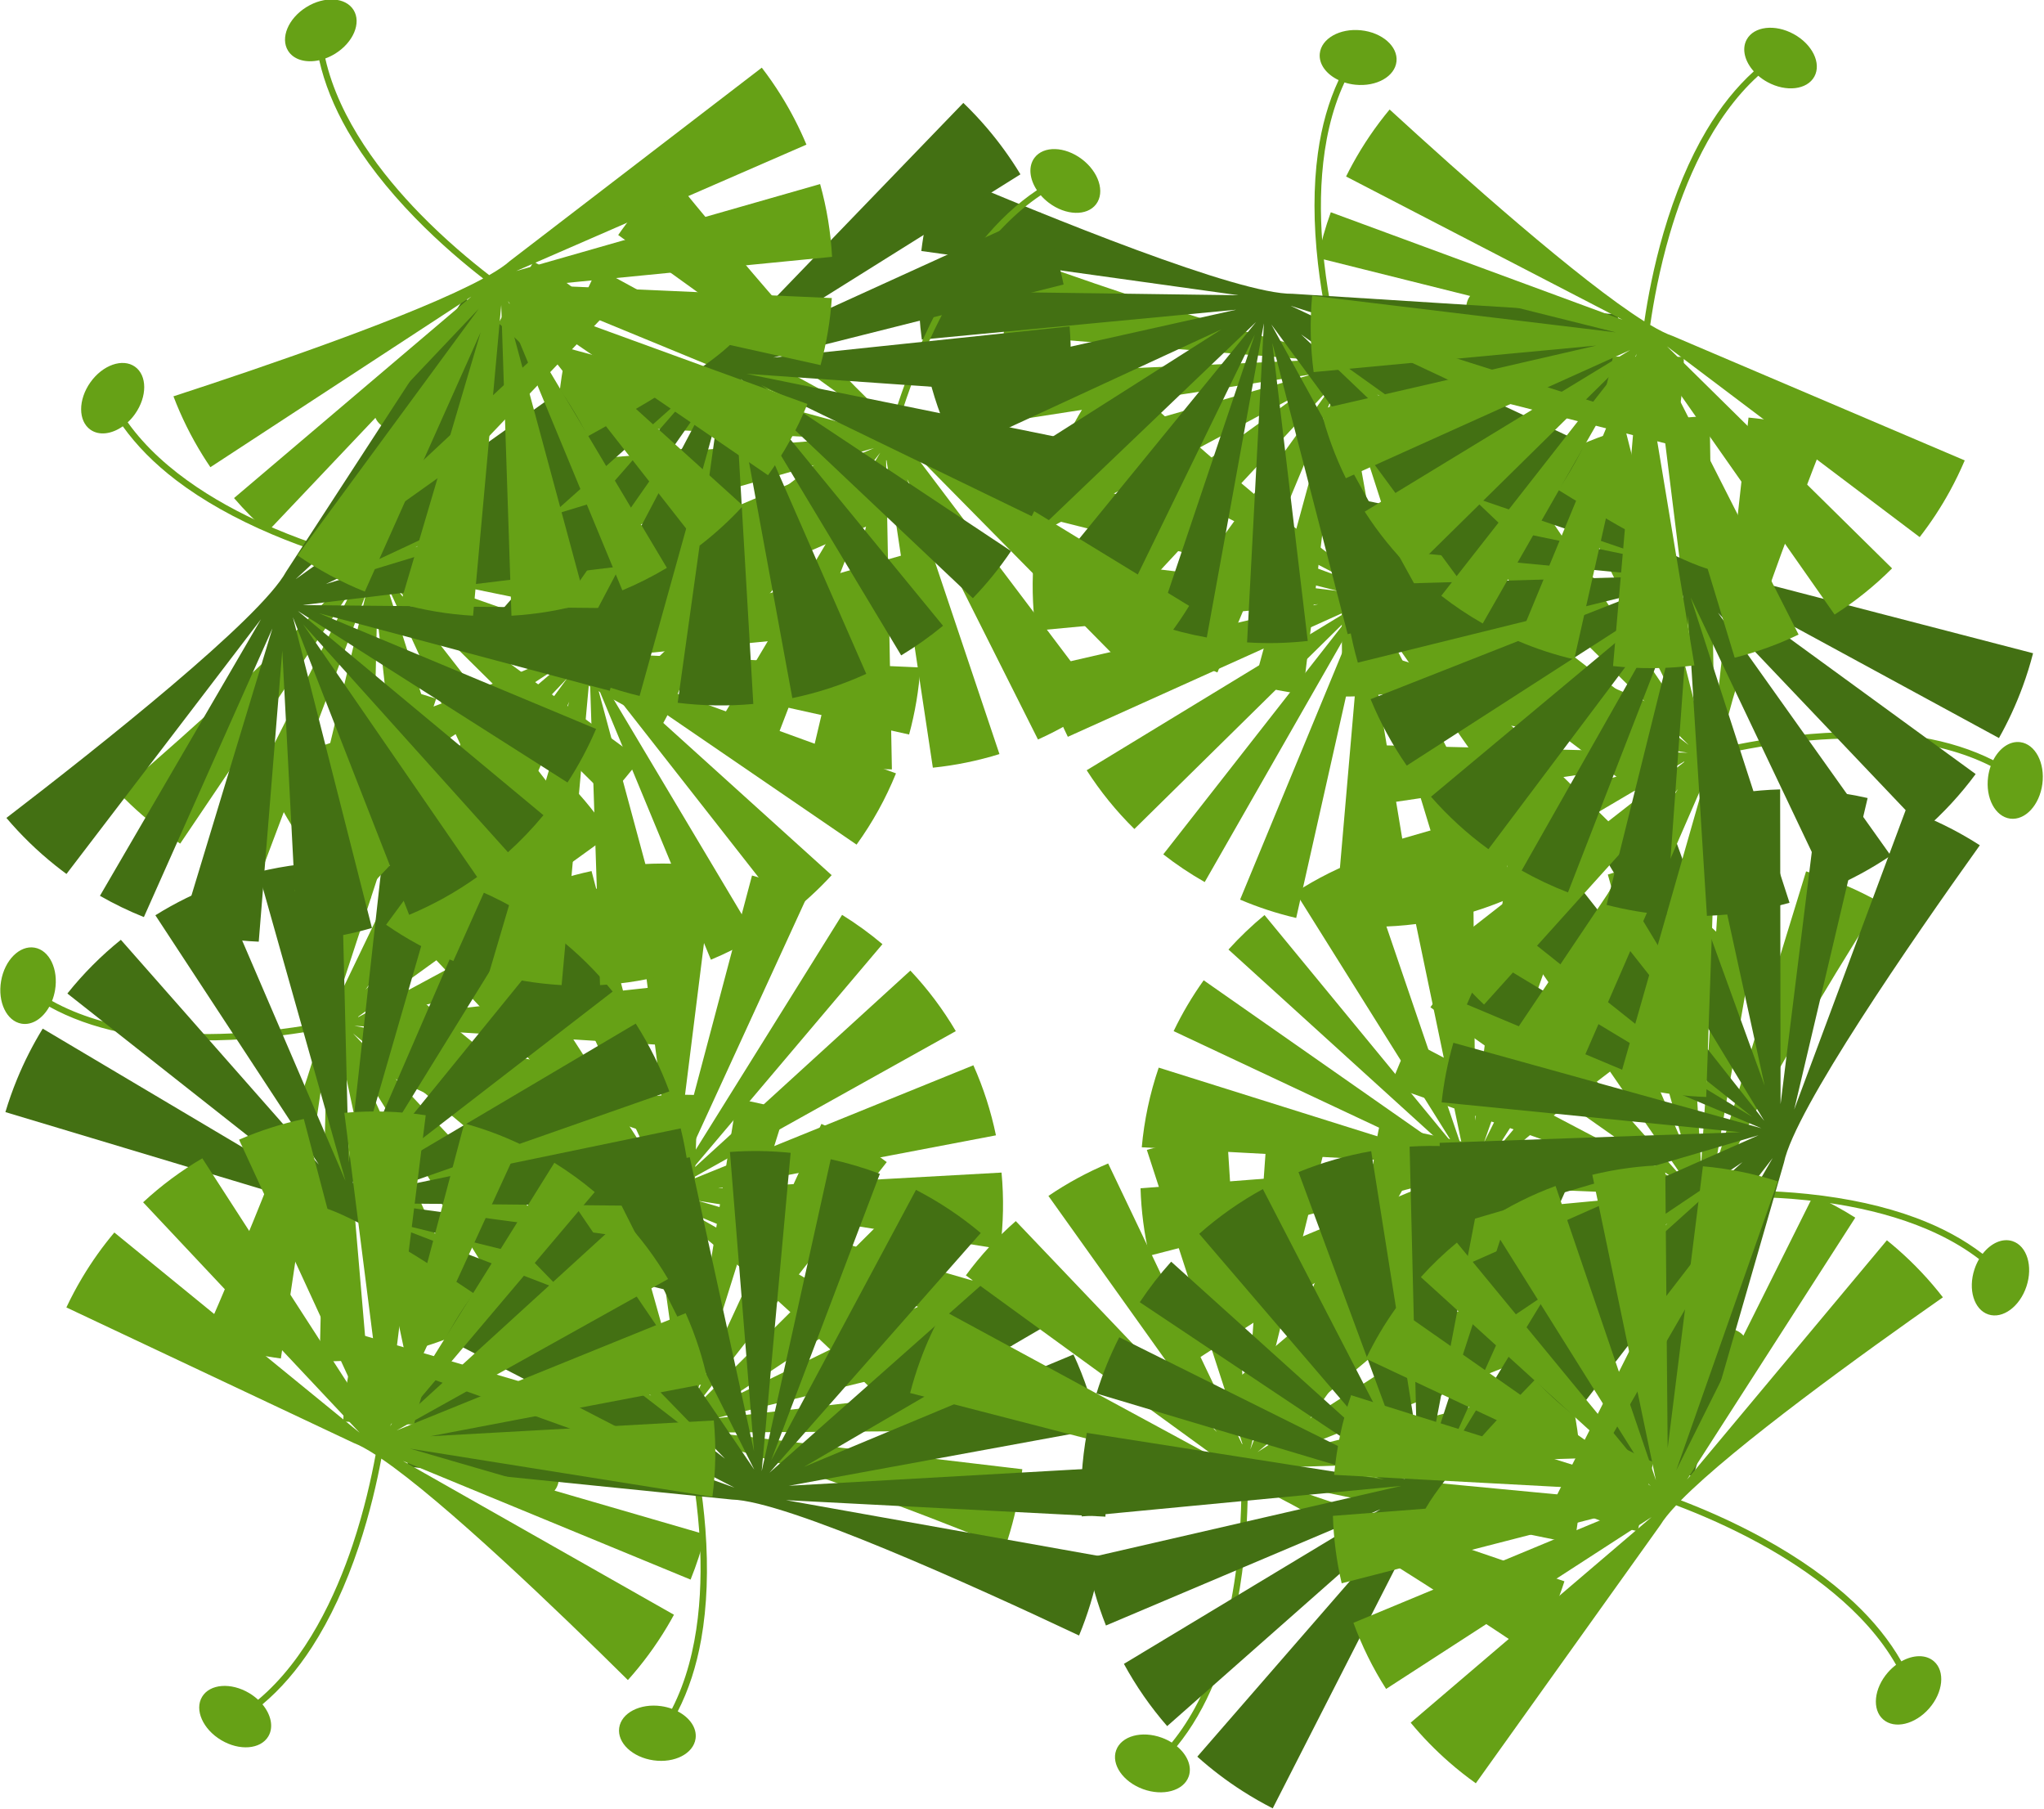 <?xml version="1.0" encoding="UTF-8" standalone="no"?>
<!DOCTYPE svg PUBLIC "-//W3C//DTD SVG 1.1//EN" "http://www.w3.org/Graphics/SVG/1.1/DTD/svg11.dtd">
<svg width="100%" height="100%" viewBox="0 0 2868 2538" version="1.1" xmlns="http://www.w3.org/2000/svg" xmlns:xlink="http://www.w3.org/1999/xlink" xml:space="preserve" xmlns:serif="http://www.serif.com/" style="fill-rule:evenodd;clip-rule:evenodd;stroke-linejoin:round;stroke-miterlimit:2;">
    <g transform="matrix(1,0,0,1,488.593,537.876)">
        <g transform="matrix(1.565,0,0,1.565,1.176,371.558)">
            <g transform="matrix(2.562,1.529,-1.529,2.562,298.697,-847.479)">
                <path d="M328.394,390.377C328.394,388.991 328.365,387.611 328.311,386.238L234.684,388.298L327.186,374.609C326.451,369.857 325.388,365.213 324.022,360.7L234.684,384.015L320.081,349.913C317.024,342.82 313.189,336.141 308.682,329.984L237.951,377.708L301.505,321.237C296.517,315.797 290.948,310.897 284.897,306.638L228.375,381.39L275.104,300.537C268.497,296.923 261.448,294.015 254.058,291.917L228.154,377.708L242.784,289.399C237.917,288.599 232.933,288.144 227.86,288.056L226.055,381.39L216,288.527C210.021,289.11 204.192,290.208 198.559,291.776L222.705,376.119L187.353,295.609C179.726,298.727 172.56,302.739 165.984,307.516L223.275,380.654C223.242,380.68 223.204,380.698 223.175,380.728L156.466,315.34C151.469,319.977 146.936,325.107 142.943,330.652L214.81,379.931L136.33,341.12C132.792,347.551 129.925,354.402 127.825,361.581L219.181,387.687L125.051,373.809C124.173,379.201 123.716,384.735 123.716,390.377C123.716,393.802 123.887,397.187 124.215,400.525L219.181,391.242C221.081,390.905 223.63,390.812 226.694,390.923C229.125,397.433 232.276,406.907 234.628,417.655C238.043,433.264 240.315,454.331 234.091,472.21C233.039,471.987 231.926,471.863 230.771,471.863C224.37,471.863 219.181,475.545 219.181,480.087C219.181,484.628 224.37,488.31 230.771,488.31C237.173,488.31 242.363,484.628 242.363,480.087C242.363,476.857 239.732,474.07 235.915,472.726C238.244,466.03 239.588,458.522 239.881,450.255C240.236,440.247 239.092,429.13 236.481,417.211C234.199,406.793 231.175,397.562 228.763,391.023C251.584,392.389 298.167,403.187 326.478,410.179C327.734,403.772 328.394,397.151 328.394,390.377Z" style="fill:rgb(102,161,22);fill-rule:nonzero;"/>
            </g>
            <g transform="matrix(2.954,0.416,-0.416,2.954,-205.546,-541.721)">
                <path d="M328.394,390.377C328.394,388.991 328.365,387.611 328.311,386.238L234.684,388.298L327.186,374.609C326.451,369.857 325.388,365.213 324.022,360.7L234.684,384.015L320.081,349.913C317.024,342.82 313.189,336.141 308.682,329.984L237.951,377.708L301.505,321.237C296.517,315.797 290.948,310.897 284.897,306.638L228.375,381.39L275.104,300.537C268.497,296.923 261.448,294.015 254.058,291.917L228.154,377.708L242.784,289.399C237.917,288.599 232.933,288.144 227.86,288.056L226.055,381.39L216,288.527C210.021,289.11 204.192,290.208 198.559,291.776L222.705,376.119L187.353,295.609C179.726,298.727 172.56,302.739 165.984,307.516L223.275,380.654C223.242,380.68 223.204,380.698 223.175,380.728L156.466,315.34C151.469,319.977 146.936,325.107 142.943,330.652L214.81,379.931L136.33,341.12C132.792,347.551 129.925,354.402 127.825,361.581L219.181,387.687L125.051,373.809C124.173,379.201 123.716,384.735 123.716,390.377C123.716,393.802 123.887,397.187 124.215,400.525L219.181,391.242C221.081,390.905 223.63,390.812 226.694,390.923C229.125,397.433 232.276,406.907 234.628,417.655C238.043,433.264 240.315,454.331 234.091,472.21C233.039,471.987 231.926,471.863 230.771,471.863C224.37,471.863 219.181,475.545 219.181,480.087C219.181,484.628 224.37,488.31 230.771,488.31C237.173,488.31 242.363,484.628 242.363,480.087C242.363,476.857 239.732,474.07 235.915,472.726C238.244,466.03 239.588,458.522 239.881,450.255C240.236,440.247 239.092,429.13 236.481,417.211C234.199,406.793 231.175,397.562 228.763,391.023C251.584,392.389 298.167,403.187 326.478,410.179C327.734,403.772 328.394,397.151 328.394,390.377Z" style="fill:rgb(102,161,22);fill-rule:nonzero;"/>
            </g>
            <g transform="matrix(-0.505,2.94,-2.94,-0.505,1240.2,-133.642)">
                <path d="M328.394,390.377C328.394,388.991 328.365,387.611 328.311,386.238L234.684,388.298L327.186,374.609C326.451,369.857 325.388,365.213 324.022,360.7L234.684,384.015L320.081,349.913C317.024,342.82 313.189,336.141 308.682,329.984L237.951,377.708L301.505,321.237C296.517,315.797 290.948,310.897 284.897,306.638L228.375,381.39L275.104,300.537C268.497,296.923 261.448,294.015 254.058,291.917L228.154,377.708L242.784,289.399C237.917,288.599 232.933,288.144 227.86,288.056L226.055,381.39L216,288.527C210.021,289.11 204.192,290.208 198.559,291.776L222.705,376.119L187.353,295.609C179.726,298.727 172.56,302.739 165.984,307.516L223.275,380.654C223.242,380.68 223.204,380.698 223.175,380.728L156.466,315.34C151.469,319.977 146.936,325.107 142.943,330.652L214.81,379.931L136.33,341.12C132.792,347.551 129.925,354.402 127.825,361.581L219.181,387.687L125.051,373.809C124.173,379.201 123.716,384.735 123.716,390.377C123.716,393.802 123.887,397.187 124.215,400.525L219.181,391.242C221.081,390.905 223.63,390.812 226.694,390.923C229.125,397.433 232.276,406.907 234.628,417.655C238.043,433.264 240.315,454.331 234.091,472.21C233.039,471.987 231.926,471.863 230.771,471.863C224.37,471.863 219.181,475.545 219.181,480.087C219.181,484.628 224.37,488.31 230.771,488.31C237.173,488.31 242.363,484.628 242.363,480.087C242.363,476.857 239.732,474.07 235.915,472.726C238.244,466.03 239.588,458.522 239.881,450.255C240.236,440.247 239.092,429.13 236.481,417.211C234.199,406.793 231.175,397.562 228.763,391.023C251.584,392.389 298.167,403.187 326.478,410.179C327.734,403.772 328.394,397.151 328.394,390.377Z" style="fill:rgb(102,161,22);fill-rule:nonzero;"/>
            </g>
            <g transform="matrix(2.837,1.164,-1.164,2.837,297.844,-551.349)">
                <path d="M140.984,352.479L47.357,354.538L139.859,340.85C139.125,336.097 138.062,331.453 136.696,326.94L47.357,350.255L132.755,316.153C129.698,309.06 125.863,302.381 121.355,296.225L50.625,343.948L114.179,287.478C109.191,282.037 103.622,277.138 97.57,272.878L41.048,347.63L87.776,266.777C81.169,263.163 74.121,260.254 66.731,258.157L40.827,343.948L55.458,255.639C50.59,254.839 45.606,254.383 40.533,254.295L38.728,347.63L28.674,254.768C22.694,255.351 16.865,256.448 11.232,258.016L35.378,342.359L0.026,261.849C-7.6,264.967 -14.766,268.979 -21.342,273.755L36.524,347.63L-30.86,281.58C-35.857,286.217 -40.39,291.347 -44.382,296.893L27.483,346.171L-50.996,307.359C-54.534,313.79 -57.4,320.643 -59.502,327.821L31.854,353.926L-62.274,340.049C-63.152,345.441 -63.61,350.976 -63.61,356.617C-63.61,360.042 -63.439,363.427 -63.11,366.766L31.854,357.482C47.376,354.728 105.884,368.203 139.151,376.419C140.408,370.012 141.067,363.392 141.067,356.617C141.067,355.23 141.039,353.852 140.984,352.479Z" style="fill:rgb(67,112,19);fill-rule:nonzero;"/>
            </g>
            <g transform="matrix(3.007,0.605,-0.605,3.007,463.816,-331.216)">
                <path d="M140.984,352.479L47.357,354.538L139.859,340.85C139.125,336.097 138.062,331.453 136.696,326.94L47.357,350.255L132.755,316.153C129.698,309.06 125.863,302.381 121.355,296.225L50.625,343.948L114.179,287.478C109.191,282.037 103.622,277.138 97.57,272.878L41.048,347.63L87.776,266.777C81.169,263.163 74.121,260.254 66.731,258.157L40.827,343.948L55.458,255.639C50.59,254.839 45.606,254.383 40.533,254.295L38.728,347.63L28.674,254.768C22.694,255.351 16.865,256.448 11.232,258.016L35.378,342.359L0.026,261.849C-7.6,264.967 -14.766,268.979 -21.342,273.755L36.524,347.63L-30.86,281.58C-35.857,286.217 -40.39,291.347 -44.382,296.893L27.483,346.171L-50.996,307.359C-54.534,313.79 -57.4,320.643 -59.502,327.821L31.854,353.926L-62.274,340.049C-63.152,345.441 -63.61,350.976 -63.61,356.617C-63.61,360.042 -63.439,363.427 -63.11,366.766L31.854,357.482C47.376,354.728 105.884,368.203 139.151,376.419C140.408,370.012 141.067,363.392 141.067,356.617C141.067,355.23 141.039,353.852 140.984,352.479Z" style="fill:rgb(67,112,19);fill-rule:nonzero;"/>
            </g>
            <g transform="matrix(2.562,1.529,-1.529,2.562,40.73,-625.274)">
                <path d="M328.394,390.377C328.394,388.991 328.365,387.611 328.311,386.238L234.684,388.298L327.186,374.609C326.451,369.857 325.388,365.213 324.022,360.7L234.684,384.015L320.081,349.913C317.024,342.82 313.189,336.141 308.682,329.984L237.951,377.708L301.505,321.237C296.517,315.797 290.948,310.897 284.897,306.638L228.375,381.39L275.104,300.537C268.497,296.923 261.448,294.015 254.058,291.917L228.154,377.708L242.784,289.399C237.917,288.599 232.933,288.144 227.86,288.056L226.055,381.39L216,288.527C210.021,289.11 204.192,290.208 198.559,291.776L222.705,376.119L187.353,295.609C179.726,298.727 172.56,302.739 165.984,307.516L223.275,380.654C223.242,380.68 223.204,380.698 223.175,380.728L156.466,315.34C151.469,319.977 146.936,325.107 142.943,330.652L214.81,379.931L136.33,341.12C132.792,347.551 129.925,354.402 127.825,361.581L219.181,387.687L125.051,373.809C124.173,379.201 123.716,384.735 123.716,390.377C123.716,393.802 123.887,397.187 124.215,400.525L219.181,391.242C221.081,390.905 223.63,390.812 226.694,390.923C229.125,397.433 232.276,406.907 234.628,417.655C238.043,433.264 240.315,454.331 234.091,472.21C233.039,471.987 231.926,471.863 230.771,471.863C224.37,471.863 219.181,475.545 219.181,480.087C219.181,484.628 224.37,488.31 230.771,488.31C237.173,488.31 242.363,484.628 242.363,480.087C242.363,476.857 239.732,474.07 235.915,472.726C238.244,466.03 239.588,458.522 239.881,450.255C240.236,440.247 239.092,429.13 236.481,417.211C234.199,406.793 231.175,397.562 228.763,391.023C251.584,392.389 298.167,403.187 326.478,410.179C327.734,403.772 328.394,397.151 328.394,390.377Z" style="fill:rgb(102,161,22);fill-rule:nonzero;"/>
            </g>
        </g>
        <g transform="matrix(1.565,0,0,1.565,1.176,371.558)">
            <g transform="matrix(0.179,-0.984,0.984,0.179,474.239,662.188)">
                <g transform="matrix(2.562,1.529,-1.529,2.562,298.697,-847.479)">
                    <path d="M328.394,390.377C328.394,388.991 328.365,387.611 328.311,386.238L234.684,388.298L327.186,374.609C326.451,369.857 325.388,365.213 324.022,360.7L234.684,384.015L320.081,349.913C317.024,342.82 313.189,336.141 308.682,329.984L237.951,377.708L301.505,321.237C296.517,315.797 290.948,310.897 284.897,306.638L228.375,381.39L275.104,300.537C268.497,296.923 261.448,294.015 254.058,291.917L228.154,377.708L242.784,289.399C237.917,288.599 232.933,288.144 227.86,288.056L226.055,381.39L216,288.527C210.021,289.11 204.192,290.208 198.559,291.776L222.705,376.119L187.353,295.609C179.726,298.727 172.56,302.739 165.984,307.516L223.275,380.654C223.242,380.68 223.204,380.698 223.175,380.728L156.466,315.34C151.469,319.977 146.936,325.107 142.943,330.652L214.81,379.931L136.33,341.12C132.792,347.551 129.925,354.402 127.825,361.581L219.181,387.687L125.051,373.809C124.173,379.201 123.716,384.735 123.716,390.377C123.716,393.802 123.887,397.187 124.215,400.525L219.181,391.242C221.081,390.905 223.63,390.812 226.694,390.923C229.125,397.433 232.276,406.907 234.628,417.655C238.043,433.264 240.315,454.331 234.091,472.21C233.039,471.987 231.926,471.863 230.771,471.863C224.37,471.863 219.181,475.545 219.181,480.087C219.181,484.628 224.37,488.31 230.771,488.31C237.173,488.31 242.363,484.628 242.363,480.087C242.363,476.857 239.732,474.07 235.915,472.726C238.244,466.03 239.588,458.522 239.881,450.255C240.236,440.247 239.092,429.13 236.481,417.211C234.199,406.793 231.175,397.562 228.763,391.023C251.584,392.389 298.167,403.187 326.478,410.179C327.734,403.772 328.394,397.151 328.394,390.377Z" style="fill:rgb(102,161,22);fill-rule:nonzero;"/>
                </g>
                <g transform="matrix(2.954,0.416,-0.416,2.954,-205.546,-541.721)">
                    <path d="M328.394,390.377C328.394,388.991 328.365,387.611 328.311,386.238L234.684,388.298L327.186,374.609C326.451,369.857 325.388,365.213 324.022,360.7L234.684,384.015L320.081,349.913C317.024,342.82 313.189,336.141 308.682,329.984L237.951,377.708L301.505,321.237C296.517,315.797 290.948,310.897 284.897,306.638L228.375,381.39L275.104,300.537C268.497,296.923 261.448,294.015 254.058,291.917L228.154,377.708L242.784,289.399C237.917,288.599 232.933,288.144 227.86,288.056L226.055,381.39L216,288.527C210.021,289.11 204.192,290.208 198.559,291.776L222.705,376.119L187.353,295.609C179.726,298.727 172.56,302.739 165.984,307.516L223.275,380.654C223.242,380.68 223.204,380.698 223.175,380.728L156.466,315.34C151.469,319.977 146.936,325.107 142.943,330.652L214.81,379.931L136.33,341.12C132.792,347.551 129.925,354.402 127.825,361.581L219.181,387.687L125.051,373.809C124.173,379.201 123.716,384.735 123.716,390.377C123.716,393.802 123.887,397.187 124.215,400.525L219.181,391.242C221.081,390.905 223.63,390.812 226.694,390.923C229.125,397.433 232.276,406.907 234.628,417.655C238.043,433.264 240.315,454.331 234.091,472.21C233.039,471.987 231.926,471.863 230.771,471.863C224.37,471.863 219.181,475.545 219.181,480.087C219.181,484.628 224.37,488.31 230.771,488.31C237.173,488.31 242.363,484.628 242.363,480.087C242.363,476.857 239.732,474.07 235.915,472.726C238.244,466.03 239.588,458.522 239.881,450.255C240.236,440.247 239.092,429.13 236.481,417.211C234.199,406.793 231.175,397.562 228.763,391.023C251.584,392.389 298.167,403.187 326.478,410.179C327.734,403.772 328.394,397.151 328.394,390.377Z" style="fill:rgb(102,161,22);fill-rule:nonzero;"/>
                </g>
                <g transform="matrix(-0.505,2.94,-2.94,-0.505,1240.2,-133.642)">
                    <path d="M328.394,390.377C328.394,388.991 328.365,387.611 328.311,386.238L234.684,388.298L327.186,374.609C326.451,369.857 325.388,365.213 324.022,360.7L234.684,384.015L320.081,349.913C317.024,342.82 313.189,336.141 308.682,329.984L237.951,377.708L301.505,321.237C296.517,315.797 290.948,310.897 284.897,306.638L228.375,381.39L275.104,300.537C268.497,296.923 261.448,294.015 254.058,291.917L228.154,377.708L242.784,289.399C237.917,288.599 232.933,288.144 227.86,288.056L226.055,381.39L216,288.527C210.021,289.11 204.192,290.208 198.559,291.776L222.705,376.119L187.353,295.609C179.726,298.727 172.56,302.739 165.984,307.516L223.275,380.654C223.242,380.68 223.204,380.698 223.175,380.728L156.466,315.34C151.469,319.977 146.936,325.107 142.943,330.652L214.81,379.931L136.33,341.12C132.792,347.551 129.925,354.402 127.825,361.581L219.181,387.687L125.051,373.809C124.173,379.201 123.716,384.735 123.716,390.377C123.716,393.802 123.887,397.187 124.215,400.525L219.181,391.242C221.081,390.905 223.63,390.812 226.694,390.923C229.125,397.433 232.276,406.907 234.628,417.655C238.043,433.264 240.315,454.331 234.091,472.21C233.039,471.987 231.926,471.863 230.771,471.863C224.37,471.863 219.181,475.545 219.181,480.087C219.181,484.628 224.37,488.31 230.771,488.31C237.173,488.31 242.363,484.628 242.363,480.087C242.363,476.857 239.732,474.07 235.915,472.726C238.244,466.03 239.588,458.522 239.881,450.255C240.236,440.247 239.092,429.13 236.481,417.211C234.199,406.793 231.175,397.562 228.763,391.023C251.584,392.389 298.167,403.187 326.478,410.179C327.734,403.772 328.394,397.151 328.394,390.377Z" style="fill:rgb(102,161,22);fill-rule:nonzero;"/>
                </g>
                <g transform="matrix(2.837,1.164,-1.164,2.837,297.844,-551.349)">
                    <path d="M140.984,352.479L47.357,354.538L139.859,340.85C139.125,336.097 138.062,331.453 136.696,326.94L47.357,350.255L132.755,316.153C129.698,309.06 125.863,302.381 121.355,296.225L50.625,343.948L114.179,287.478C109.191,282.037 103.622,277.138 97.57,272.878L41.048,347.63L87.776,266.777C81.169,263.163 74.121,260.254 66.731,258.157L40.827,343.948L55.458,255.639C50.59,254.839 45.606,254.383 40.533,254.295L38.728,347.63L28.674,254.768C22.694,255.351 16.865,256.448 11.232,258.016L35.378,342.359L0.026,261.849C-7.6,264.967 -14.766,268.979 -21.342,273.755L36.524,347.63L-30.86,281.58C-35.857,286.217 -40.39,291.347 -44.382,296.893L27.483,346.171L-50.996,307.359C-54.534,313.79 -57.4,320.643 -59.502,327.821L31.854,353.926L-62.274,340.049C-63.152,345.441 -63.61,350.976 -63.61,356.617C-63.61,360.042 -63.439,363.427 -63.11,366.766L31.854,357.482C47.376,354.728 105.884,368.203 139.151,376.419C140.408,370.012 141.067,363.392 141.067,356.617C141.067,355.23 141.039,353.852 140.984,352.479Z" style="fill:rgb(67,112,19);fill-rule:nonzero;"/>
                </g>
                <g transform="matrix(3.007,0.605,-0.605,3.007,463.816,-331.216)">
                    <path d="M140.984,352.479L47.357,354.538L139.859,340.85C139.125,336.097 138.062,331.453 136.696,326.94L47.357,350.255L132.755,316.153C129.698,309.06 125.863,302.381 121.355,296.225L50.625,343.948L114.179,287.478C109.191,282.037 103.622,277.138 97.57,272.878L41.048,347.63L87.776,266.777C81.169,263.163 74.121,260.254 66.731,258.157L40.827,343.948L55.458,255.639C50.59,254.839 45.606,254.383 40.533,254.295L38.728,347.63L28.674,254.768C22.694,255.351 16.865,256.448 11.232,258.016L35.378,342.359L0.026,261.849C-7.6,264.967 -14.766,268.979 -21.342,273.755L36.524,347.63L-30.86,281.58C-35.857,286.217 -40.39,291.347 -44.382,296.893L27.483,346.171L-50.996,307.359C-54.534,313.79 -57.4,320.643 -59.502,327.821L31.854,353.926L-62.274,340.049C-63.152,345.441 -63.61,350.976 -63.61,356.617C-63.61,360.042 -63.439,363.427 -63.11,366.766L31.854,357.482C47.376,354.728 105.884,368.203 139.151,376.419C140.408,370.012 141.067,363.392 141.067,356.617C141.067,355.23 141.039,353.852 140.984,352.479Z" style="fill:rgb(67,112,19);fill-rule:nonzero;"/>
                </g>
                <g transform="matrix(2.562,1.529,-1.529,2.562,40.73,-625.274)">
                    <path d="M328.394,390.377C328.394,388.991 328.365,387.611 328.311,386.238L234.684,388.298L327.186,374.609C326.451,369.857 325.388,365.213 324.022,360.7L234.684,384.015L320.081,349.913C317.024,342.82 313.189,336.141 308.682,329.984L237.951,377.708L301.505,321.237C296.517,315.797 290.948,310.897 284.897,306.638L228.375,381.39L275.104,300.537C268.497,296.923 261.448,294.015 254.058,291.917L228.154,377.708L242.784,289.399C237.917,288.599 232.933,288.144 227.86,288.056L226.055,381.39L216,288.527C210.021,289.11 204.192,290.208 198.559,291.776L222.705,376.119L187.353,295.609C179.726,298.727 172.56,302.739 165.984,307.516L223.275,380.654C223.242,380.68 223.204,380.698 223.175,380.728L156.466,315.34C151.469,319.977 146.936,325.107 142.943,330.652L214.81,379.931L136.33,341.12C132.792,347.551 129.925,354.402 127.825,361.581L219.181,387.687L125.051,373.809C124.173,379.201 123.716,384.735 123.716,390.377C123.716,393.802 123.887,397.187 124.215,400.525L219.181,391.242C221.081,390.905 223.63,390.812 226.694,390.923C229.125,397.433 232.276,406.907 234.628,417.655C238.043,433.264 240.315,454.331 234.091,472.21C233.039,471.987 231.926,471.863 230.771,471.863C224.37,471.863 219.181,475.545 219.181,480.087C219.181,484.628 224.37,488.31 230.771,488.31C237.173,488.31 242.363,484.628 242.363,480.087C242.363,476.857 239.732,474.07 235.915,472.726C238.244,466.03 239.588,458.522 239.881,450.255C240.236,440.247 239.092,429.13 236.481,417.211C234.199,406.793 231.175,397.562 228.763,391.023C251.584,392.389 298.167,403.187 326.478,410.179C327.734,403.772 328.394,397.151 328.394,390.377Z" style="fill:rgb(102,161,22);fill-rule:nonzero;"/>
                </g>
            </g>
        </g>
        <g transform="matrix(1.565,0,0,1.565,1.176,371.558)">
            <g transform="matrix(-0.999,0.038,-0.038,-0.999,1217.83,431.41)">
                <g transform="matrix(2.562,1.529,-1.529,2.562,298.697,-847.479)">
                    <path d="M328.394,390.377C328.394,388.991 328.365,387.611 328.311,386.238L234.684,388.298L327.186,374.609C326.451,369.857 325.388,365.213 324.022,360.7L234.684,384.015L320.081,349.913C317.024,342.82 313.189,336.141 308.682,329.984L237.951,377.708L301.505,321.237C296.517,315.797 290.948,310.897 284.897,306.638L228.375,381.39L275.104,300.537C268.497,296.923 261.448,294.015 254.058,291.917L228.154,377.708L242.784,289.399C237.917,288.599 232.933,288.144 227.86,288.056L226.055,381.39L216,288.527C210.021,289.11 204.192,290.208 198.559,291.776L222.705,376.119L187.353,295.609C179.726,298.727 172.56,302.739 165.984,307.516L223.275,380.654C223.242,380.68 223.204,380.698 223.175,380.728L156.466,315.34C151.469,319.977 146.936,325.107 142.943,330.652L214.81,379.931L136.33,341.12C132.792,347.551 129.925,354.402 127.825,361.581L219.181,387.687L125.051,373.809C124.173,379.201 123.716,384.735 123.716,390.377C123.716,393.802 123.887,397.187 124.215,400.525L219.181,391.242C221.081,390.905 223.63,390.812 226.694,390.923C229.125,397.433 232.276,406.907 234.628,417.655C238.043,433.264 240.315,454.331 234.091,472.21C233.039,471.987 231.926,471.863 230.771,471.863C224.37,471.863 219.181,475.545 219.181,480.087C219.181,484.628 224.37,488.31 230.771,488.31C237.173,488.31 242.363,484.628 242.363,480.087C242.363,476.857 239.732,474.07 235.915,472.726C238.244,466.03 239.588,458.522 239.881,450.255C240.236,440.247 239.092,429.13 236.481,417.211C234.199,406.793 231.175,397.562 228.763,391.023C251.584,392.389 298.167,403.187 326.478,410.179C327.734,403.772 328.394,397.151 328.394,390.377Z" style="fill:rgb(102,161,22);fill-rule:nonzero;"/>
                </g>
                <g transform="matrix(2.954,0.416,-0.416,2.954,-205.546,-541.721)">
                    <path d="M328.394,390.377C328.394,388.991 328.365,387.611 328.311,386.238L234.684,388.298L327.186,374.609C326.451,369.857 325.388,365.213 324.022,360.7L234.684,384.015L320.081,349.913C317.024,342.82 313.189,336.141 308.682,329.984L237.951,377.708L301.505,321.237C296.517,315.797 290.948,310.897 284.897,306.638L228.375,381.39L275.104,300.537C268.497,296.923 261.448,294.015 254.058,291.917L228.154,377.708L242.784,289.399C237.917,288.599 232.933,288.144 227.86,288.056L226.055,381.39L216,288.527C210.021,289.11 204.192,290.208 198.559,291.776L222.705,376.119L187.353,295.609C179.726,298.727 172.56,302.739 165.984,307.516L223.275,380.654C223.242,380.68 223.204,380.698 223.175,380.728L156.466,315.34C151.469,319.977 146.936,325.107 142.943,330.652L214.81,379.931L136.33,341.12C132.792,347.551 129.925,354.402 127.825,361.581L219.181,387.687L125.051,373.809C124.173,379.201 123.716,384.735 123.716,390.377C123.716,393.802 123.887,397.187 124.215,400.525L219.181,391.242C221.081,390.905 223.63,390.812 226.694,390.923C229.125,397.433 232.276,406.907 234.628,417.655C238.043,433.264 240.315,454.331 234.091,472.21C233.039,471.987 231.926,471.863 230.771,471.863C224.37,471.863 219.181,475.545 219.181,480.087C219.181,484.628 224.37,488.31 230.771,488.31C237.173,488.31 242.363,484.628 242.363,480.087C242.363,476.857 239.732,474.07 235.915,472.726C238.244,466.03 239.588,458.522 239.881,450.255C240.236,440.247 239.092,429.13 236.481,417.211C234.199,406.793 231.175,397.562 228.763,391.023C251.584,392.389 298.167,403.187 326.478,410.179C327.734,403.772 328.394,397.151 328.394,390.377Z" style="fill:rgb(102,161,22);fill-rule:nonzero;"/>
                </g>
                <g transform="matrix(-0.505,2.94,-2.94,-0.505,1240.2,-133.642)">
                    <path d="M328.394,390.377C328.394,388.991 328.365,387.611 328.311,386.238L234.684,388.298L327.186,374.609C326.451,369.857 325.388,365.213 324.022,360.7L234.684,384.015L320.081,349.913C317.024,342.82 313.189,336.141 308.682,329.984L237.951,377.708L301.505,321.237C296.517,315.797 290.948,310.897 284.897,306.638L228.375,381.39L275.104,300.537C268.497,296.923 261.448,294.015 254.058,291.917L228.154,377.708L242.784,289.399C237.917,288.599 232.933,288.144 227.86,288.056L226.055,381.39L216,288.527C210.021,289.11 204.192,290.208 198.559,291.776L222.705,376.119L187.353,295.609C179.726,298.727 172.56,302.739 165.984,307.516L223.275,380.654C223.242,380.68 223.204,380.698 223.175,380.728L156.466,315.34C151.469,319.977 146.936,325.107 142.943,330.652L214.81,379.931L136.33,341.12C132.792,347.551 129.925,354.402 127.825,361.581L219.181,387.687L125.051,373.809C124.173,379.201 123.716,384.735 123.716,390.377C123.716,393.802 123.887,397.187 124.215,400.525L219.181,391.242C221.081,390.905 223.63,390.812 226.694,390.923C229.125,397.433 232.276,406.907 234.628,417.655C238.043,433.264 240.315,454.331 234.091,472.21C233.039,471.987 231.926,471.863 230.771,471.863C224.37,471.863 219.181,475.545 219.181,480.087C219.181,484.628 224.37,488.31 230.771,488.31C237.173,488.31 242.363,484.628 242.363,480.087C242.363,476.857 239.732,474.07 235.915,472.726C238.244,466.03 239.588,458.522 239.881,450.255C240.236,440.247 239.092,429.13 236.481,417.211C234.199,406.793 231.175,397.562 228.763,391.023C251.584,392.389 298.167,403.187 326.478,410.179C327.734,403.772 328.394,397.151 328.394,390.377Z" style="fill:rgb(102,161,22);fill-rule:nonzero;"/>
                </g>
                <g transform="matrix(2.837,1.164,-1.164,2.837,297.844,-551.349)">
                    <path d="M140.984,352.479L47.357,354.538L139.859,340.85C139.125,336.097 138.062,331.453 136.696,326.94L47.357,350.255L132.755,316.153C129.698,309.06 125.863,302.381 121.355,296.225L50.625,343.948L114.179,287.478C109.191,282.037 103.622,277.138 97.57,272.878L41.048,347.63L87.776,266.777C81.169,263.163 74.121,260.254 66.731,258.157L40.827,343.948L55.458,255.639C50.59,254.839 45.606,254.383 40.533,254.295L38.728,347.63L28.674,254.768C22.694,255.351 16.865,256.448 11.232,258.016L35.378,342.359L0.026,261.849C-7.6,264.967 -14.766,268.979 -21.342,273.755L36.524,347.63L-30.86,281.58C-35.857,286.217 -40.39,291.347 -44.382,296.893L27.483,346.171L-50.996,307.359C-54.534,313.79 -57.4,320.643 -59.502,327.821L31.854,353.926L-62.274,340.049C-63.152,345.441 -63.61,350.976 -63.61,356.617C-63.61,360.042 -63.439,363.427 -63.11,366.766L31.854,357.482C47.376,354.728 105.884,368.203 139.151,376.419C140.408,370.012 141.067,363.392 141.067,356.617C141.067,355.23 141.039,353.852 140.984,352.479Z" style="fill:rgb(67,112,19);fill-rule:nonzero;"/>
                </g>
                <g transform="matrix(3.007,0.605,-0.605,3.007,463.816,-331.216)">
                    <path d="M140.984,352.479L47.357,354.538L139.859,340.85C139.125,336.097 138.062,331.453 136.696,326.94L47.357,350.255L132.755,316.153C129.698,309.06 125.863,302.381 121.355,296.225L50.625,343.948L114.179,287.478C109.191,282.037 103.622,277.138 97.57,272.878L41.048,347.63L87.776,266.777C81.169,263.163 74.121,260.254 66.731,258.157L40.827,343.948L55.458,255.639C50.59,254.839 45.606,254.383 40.533,254.295L38.728,347.63L28.674,254.768C22.694,255.351 16.865,256.448 11.232,258.016L35.378,342.359L0.026,261.849C-7.6,264.967 -14.766,268.979 -21.342,273.755L36.524,347.63L-30.86,281.58C-35.857,286.217 -40.39,291.347 -44.382,296.893L27.483,346.171L-50.996,307.359C-54.534,313.79 -57.4,320.643 -59.502,327.821L31.854,353.926L-62.274,340.049C-63.152,345.441 -63.61,350.976 -63.61,356.617C-63.61,360.042 -63.439,363.427 -63.11,366.766L31.854,357.482C47.376,354.728 105.884,368.203 139.151,376.419C140.408,370.012 141.067,363.392 141.067,356.617C141.067,355.23 141.039,353.852 140.984,352.479Z" style="fill:rgb(67,112,19);fill-rule:nonzero;"/>
                </g>
                <g transform="matrix(2.562,1.529,-1.529,2.562,40.73,-625.274)">
                    <path d="M328.394,390.377C328.394,388.991 328.365,387.611 328.311,386.238L234.684,388.298L327.186,374.609C326.451,369.857 325.388,365.213 324.022,360.7L234.684,384.015L320.081,349.913C317.024,342.82 313.189,336.141 308.682,329.984L237.951,377.708L301.505,321.237C296.517,315.797 290.948,310.897 284.897,306.638L228.375,381.39L275.104,300.537C268.497,296.923 261.448,294.015 254.058,291.917L228.154,377.708L242.784,289.399C237.917,288.599 232.933,288.144 227.86,288.056L226.055,381.39L216,288.527C210.021,289.11 204.192,290.208 198.559,291.776L222.705,376.119L187.353,295.609C179.726,298.727 172.56,302.739 165.984,307.516L223.275,380.654C223.242,380.68 223.204,380.698 223.175,380.728L156.466,315.34C151.469,319.977 146.936,325.107 142.943,330.652L214.81,379.931L136.33,341.12C132.792,347.551 129.925,354.402 127.825,361.581L219.181,387.687L125.051,373.809C124.173,379.201 123.716,384.735 123.716,390.377C123.716,393.802 123.887,397.187 124.215,400.525L219.181,391.242C221.081,390.905 223.63,390.812 226.694,390.923C229.125,397.433 232.276,406.907 234.628,417.655C238.043,433.264 240.315,454.331 234.091,472.21C233.039,471.987 231.926,471.863 230.771,471.863C224.37,471.863 219.181,475.545 219.181,480.087C219.181,484.628 224.37,488.31 230.771,488.31C237.173,488.31 242.363,484.628 242.363,480.087C242.363,476.857 239.732,474.07 235.915,472.726C238.244,466.03 239.588,458.522 239.881,450.255C240.236,440.247 239.092,429.13 236.481,417.211C234.199,406.793 231.175,397.562 228.763,391.023C251.584,392.389 298.167,403.187 326.478,410.179C327.734,403.772 328.394,397.151 328.394,390.377Z" style="fill:rgb(102,161,22);fill-rule:nonzero;"/>
                </g>
            </g>
        </g>
        <g transform="matrix(1.565,0,0,1.565,1.176,371.558)">
            <g transform="matrix(-0.458,0.889,-0.889,-0.458,779.197,-24.566)">
                <g transform="matrix(2.562,1.529,-1.529,2.562,298.697,-847.479)">
                    <path d="M328.394,390.377C328.394,388.991 328.365,387.611 328.311,386.238L234.684,388.298L327.186,374.609C326.451,369.857 325.388,365.213 324.022,360.7L234.684,384.015L320.081,349.913C317.024,342.82 313.189,336.141 308.682,329.984L237.951,377.708L301.505,321.237C296.517,315.797 290.948,310.897 284.897,306.638L228.375,381.39L275.104,300.537C268.497,296.923 261.448,294.015 254.058,291.917L228.154,377.708L242.784,289.399C237.917,288.599 232.933,288.144 227.86,288.056L226.055,381.39L216,288.527C210.021,289.11 204.192,290.208 198.559,291.776L222.705,376.119L187.353,295.609C179.726,298.727 172.56,302.739 165.984,307.516L223.275,380.654C223.242,380.68 223.204,380.698 223.175,380.728L156.466,315.34C151.469,319.977 146.936,325.107 142.943,330.652L214.81,379.931L136.33,341.12C132.792,347.551 129.925,354.402 127.825,361.581L219.181,387.687L125.051,373.809C124.173,379.201 123.716,384.735 123.716,390.377C123.716,393.802 123.887,397.187 124.215,400.525L219.181,391.242C221.081,390.905 223.63,390.812 226.694,390.923C229.125,397.433 232.276,406.907 234.628,417.655C238.043,433.264 240.315,454.331 234.091,472.21C233.039,471.987 231.926,471.863 230.771,471.863C224.37,471.863 219.181,475.545 219.181,480.087C219.181,484.628 224.37,488.31 230.771,488.31C237.173,488.31 242.363,484.628 242.363,480.087C242.363,476.857 239.732,474.07 235.915,472.726C238.244,466.03 239.588,458.522 239.881,450.255C240.236,440.247 239.092,429.13 236.481,417.211C234.199,406.793 231.175,397.562 228.763,391.023C251.584,392.389 298.167,403.187 326.478,410.179C327.734,403.772 328.394,397.151 328.394,390.377Z" style="fill:rgb(102,161,22);fill-rule:nonzero;"/>
                </g>
                <g transform="matrix(2.954,0.416,-0.416,2.954,-205.546,-541.721)">
                    <path d="M328.394,390.377C328.394,388.991 328.365,387.611 328.311,386.238L234.684,388.298L327.186,374.609C326.451,369.857 325.388,365.213 324.022,360.7L234.684,384.015L320.081,349.913C317.024,342.82 313.189,336.141 308.682,329.984L237.951,377.708L301.505,321.237C296.517,315.797 290.948,310.897 284.897,306.638L228.375,381.39L275.104,300.537C268.497,296.923 261.448,294.015 254.058,291.917L228.154,377.708L242.784,289.399C237.917,288.599 232.933,288.144 227.86,288.056L226.055,381.39L216,288.527C210.021,289.11 204.192,290.208 198.559,291.776L222.705,376.119L187.353,295.609C179.726,298.727 172.56,302.739 165.984,307.516L223.275,380.654C223.242,380.68 223.204,380.698 223.175,380.728L156.466,315.34C151.469,319.977 146.936,325.107 142.943,330.652L214.81,379.931L136.33,341.12C132.792,347.551 129.925,354.402 127.825,361.581L219.181,387.687L125.051,373.809C124.173,379.201 123.716,384.735 123.716,390.377C123.716,393.802 123.887,397.187 124.215,400.525L219.181,391.242C221.081,390.905 223.63,390.812 226.694,390.923C229.125,397.433 232.276,406.907 234.628,417.655C238.043,433.264 240.315,454.331 234.091,472.21C233.039,471.987 231.926,471.863 230.771,471.863C224.37,471.863 219.181,475.545 219.181,480.087C219.181,484.628 224.37,488.31 230.771,488.31C237.173,488.31 242.363,484.628 242.363,480.087C242.363,476.857 239.732,474.07 235.915,472.726C238.244,466.03 239.588,458.522 239.881,450.255C240.236,440.247 239.092,429.13 236.481,417.211C234.199,406.793 231.175,397.562 228.763,391.023C251.584,392.389 298.167,403.187 326.478,410.179C327.734,403.772 328.394,397.151 328.394,390.377Z" style="fill:rgb(102,161,22);fill-rule:nonzero;"/>
                </g>
                <g transform="matrix(-0.505,2.94,-2.94,-0.505,1240.2,-133.642)">
                    <path d="M328.394,390.377C328.394,388.991 328.365,387.611 328.311,386.238L234.684,388.298L327.186,374.609C326.451,369.857 325.388,365.213 324.022,360.7L234.684,384.015L320.081,349.913C317.024,342.82 313.189,336.141 308.682,329.984L237.951,377.708L301.505,321.237C296.517,315.797 290.948,310.897 284.897,306.638L228.375,381.39L275.104,300.537C268.497,296.923 261.448,294.015 254.058,291.917L228.154,377.708L242.784,289.399C237.917,288.599 232.933,288.144 227.86,288.056L226.055,381.39L216,288.527C210.021,289.11 204.192,290.208 198.559,291.776L222.705,376.119L187.353,295.609C179.726,298.727 172.56,302.739 165.984,307.516L223.275,380.654C223.242,380.68 223.204,380.698 223.175,380.728L156.466,315.34C151.469,319.977 146.936,325.107 142.943,330.652L214.81,379.931L136.33,341.12C132.792,347.551 129.925,354.402 127.825,361.581L219.181,387.687L125.051,373.809C124.173,379.201 123.716,384.735 123.716,390.377C123.716,393.802 123.887,397.187 124.215,400.525L219.181,391.242C221.081,390.905 223.63,390.812 226.694,390.923C229.125,397.433 232.276,406.907 234.628,417.655C238.043,433.264 240.315,454.331 234.091,472.21C233.039,471.987 231.926,471.863 230.771,471.863C224.37,471.863 219.181,475.545 219.181,480.087C219.181,484.628 224.37,488.31 230.771,488.31C237.173,488.31 242.363,484.628 242.363,480.087C242.363,476.857 239.732,474.07 235.915,472.726C238.244,466.03 239.588,458.522 239.881,450.255C240.236,440.247 239.092,429.13 236.481,417.211C234.199,406.793 231.175,397.562 228.763,391.023C251.584,392.389 298.167,403.187 326.478,410.179C327.734,403.772 328.394,397.151 328.394,390.377Z" style="fill:rgb(102,161,22);fill-rule:nonzero;"/>
                </g>
                <g transform="matrix(2.837,1.164,-1.164,2.837,297.844,-551.349)">
                    <path d="M140.984,352.479L47.357,354.538L139.859,340.85C139.125,336.097 138.062,331.453 136.696,326.94L47.357,350.255L132.755,316.153C129.698,309.06 125.863,302.381 121.355,296.225L50.625,343.948L114.179,287.478C109.191,282.037 103.622,277.138 97.57,272.878L41.048,347.63L87.776,266.777C81.169,263.163 74.121,260.254 66.731,258.157L40.827,343.948L55.458,255.639C50.59,254.839 45.606,254.383 40.533,254.295L38.728,347.63L28.674,254.768C22.694,255.351 16.865,256.448 11.232,258.016L35.378,342.359L0.026,261.849C-7.6,264.967 -14.766,268.979 -21.342,273.755L36.524,347.63L-30.86,281.58C-35.857,286.217 -40.39,291.347 -44.382,296.893L27.483,346.171L-50.996,307.359C-54.534,313.79 -57.4,320.643 -59.502,327.821L31.854,353.926L-62.274,340.049C-63.152,345.441 -63.61,350.976 -63.61,356.617C-63.61,360.042 -63.439,363.427 -63.11,366.766L31.854,357.482C47.376,354.728 105.884,368.203 139.151,376.419C140.408,370.012 141.067,363.392 141.067,356.617C141.067,355.23 141.039,353.852 140.984,352.479Z" style="fill:rgb(67,112,19);fill-rule:nonzero;"/>
                </g>
                <g transform="matrix(3.007,0.605,-0.605,3.007,463.816,-331.216)">
                    <path d="M140.984,352.479L47.357,354.538L139.859,340.85C139.125,336.097 138.062,331.453 136.696,326.94L47.357,350.255L132.755,316.153C129.698,309.06 125.863,302.381 121.355,296.225L50.625,343.948L114.179,287.478C109.191,282.037 103.622,277.138 97.57,272.878L41.048,347.63L87.776,266.777C81.169,263.163 74.121,260.254 66.731,258.157L40.827,343.948L55.458,255.639C50.59,254.839 45.606,254.383 40.533,254.295L38.728,347.63L28.674,254.768C22.694,255.351 16.865,256.448 11.232,258.016L35.378,342.359L0.026,261.849C-7.6,264.967 -14.766,268.979 -21.342,273.755L36.524,347.63L-30.86,281.58C-35.857,286.217 -40.39,291.347 -44.382,296.893L27.483,346.171L-50.996,307.359C-54.534,313.79 -57.4,320.643 -59.502,327.821L31.854,353.926L-62.274,340.049C-63.152,345.441 -63.61,350.976 -63.61,356.617C-63.61,360.042 -63.439,363.427 -63.11,366.766L31.854,357.482C47.376,354.728 105.884,368.203 139.151,376.419C140.408,370.012 141.067,363.392 141.067,356.617C141.067,355.23 141.039,353.852 140.984,352.479Z" style="fill:rgb(67,112,19);fill-rule:nonzero;"/>
                </g>
                <g transform="matrix(2.562,1.529,-1.529,2.562,40.73,-625.274)">
                    <path d="M328.394,390.377C328.394,388.991 328.365,387.611 328.311,386.238L234.684,388.298L327.186,374.609C326.451,369.857 325.388,365.213 324.022,360.7L234.684,384.015L320.081,349.913C317.024,342.82 313.189,336.141 308.682,329.984L237.951,377.708L301.505,321.237C296.517,315.797 290.948,310.897 284.897,306.638L228.375,381.39L275.104,300.537C268.497,296.923 261.448,294.015 254.058,291.917L228.154,377.708L242.784,289.399C237.917,288.599 232.933,288.144 227.86,288.056L226.055,381.39L216,288.527C210.021,289.11 204.192,290.208 198.559,291.776L222.705,376.119L187.353,295.609C179.726,298.727 172.56,302.739 165.984,307.516L223.275,380.654C223.242,380.68 223.204,380.698 223.175,380.728L156.466,315.34C151.469,319.977 146.936,325.107 142.943,330.652L214.81,379.931L136.33,341.12C132.792,347.551 129.925,354.402 127.825,361.581L219.181,387.687L125.051,373.809C124.173,379.201 123.716,384.735 123.716,390.377C123.716,393.802 123.887,397.187 124.215,400.525L219.181,391.242C221.081,390.905 223.63,390.812 226.694,390.923C229.125,397.433 232.276,406.907 234.628,417.655C238.043,433.264 240.315,454.331 234.091,472.21C233.039,471.987 231.926,471.863 230.771,471.863C224.37,471.863 219.181,475.545 219.181,480.087C219.181,484.628 224.37,488.31 230.771,488.31C237.173,488.31 242.363,484.628 242.363,480.087C242.363,476.857 239.732,474.07 235.915,472.726C238.244,466.03 239.588,458.522 239.881,450.255C240.236,440.247 239.092,429.13 236.481,417.211C234.199,406.793 231.175,397.562 228.763,391.023C251.584,392.389 298.167,403.187 326.478,410.179C327.734,403.772 328.394,397.151 328.394,390.377Z" style="fill:rgb(102,161,22);fill-rule:nonzero;"/>
                </g>
            </g>
        </g>
    </g>
</svg>
